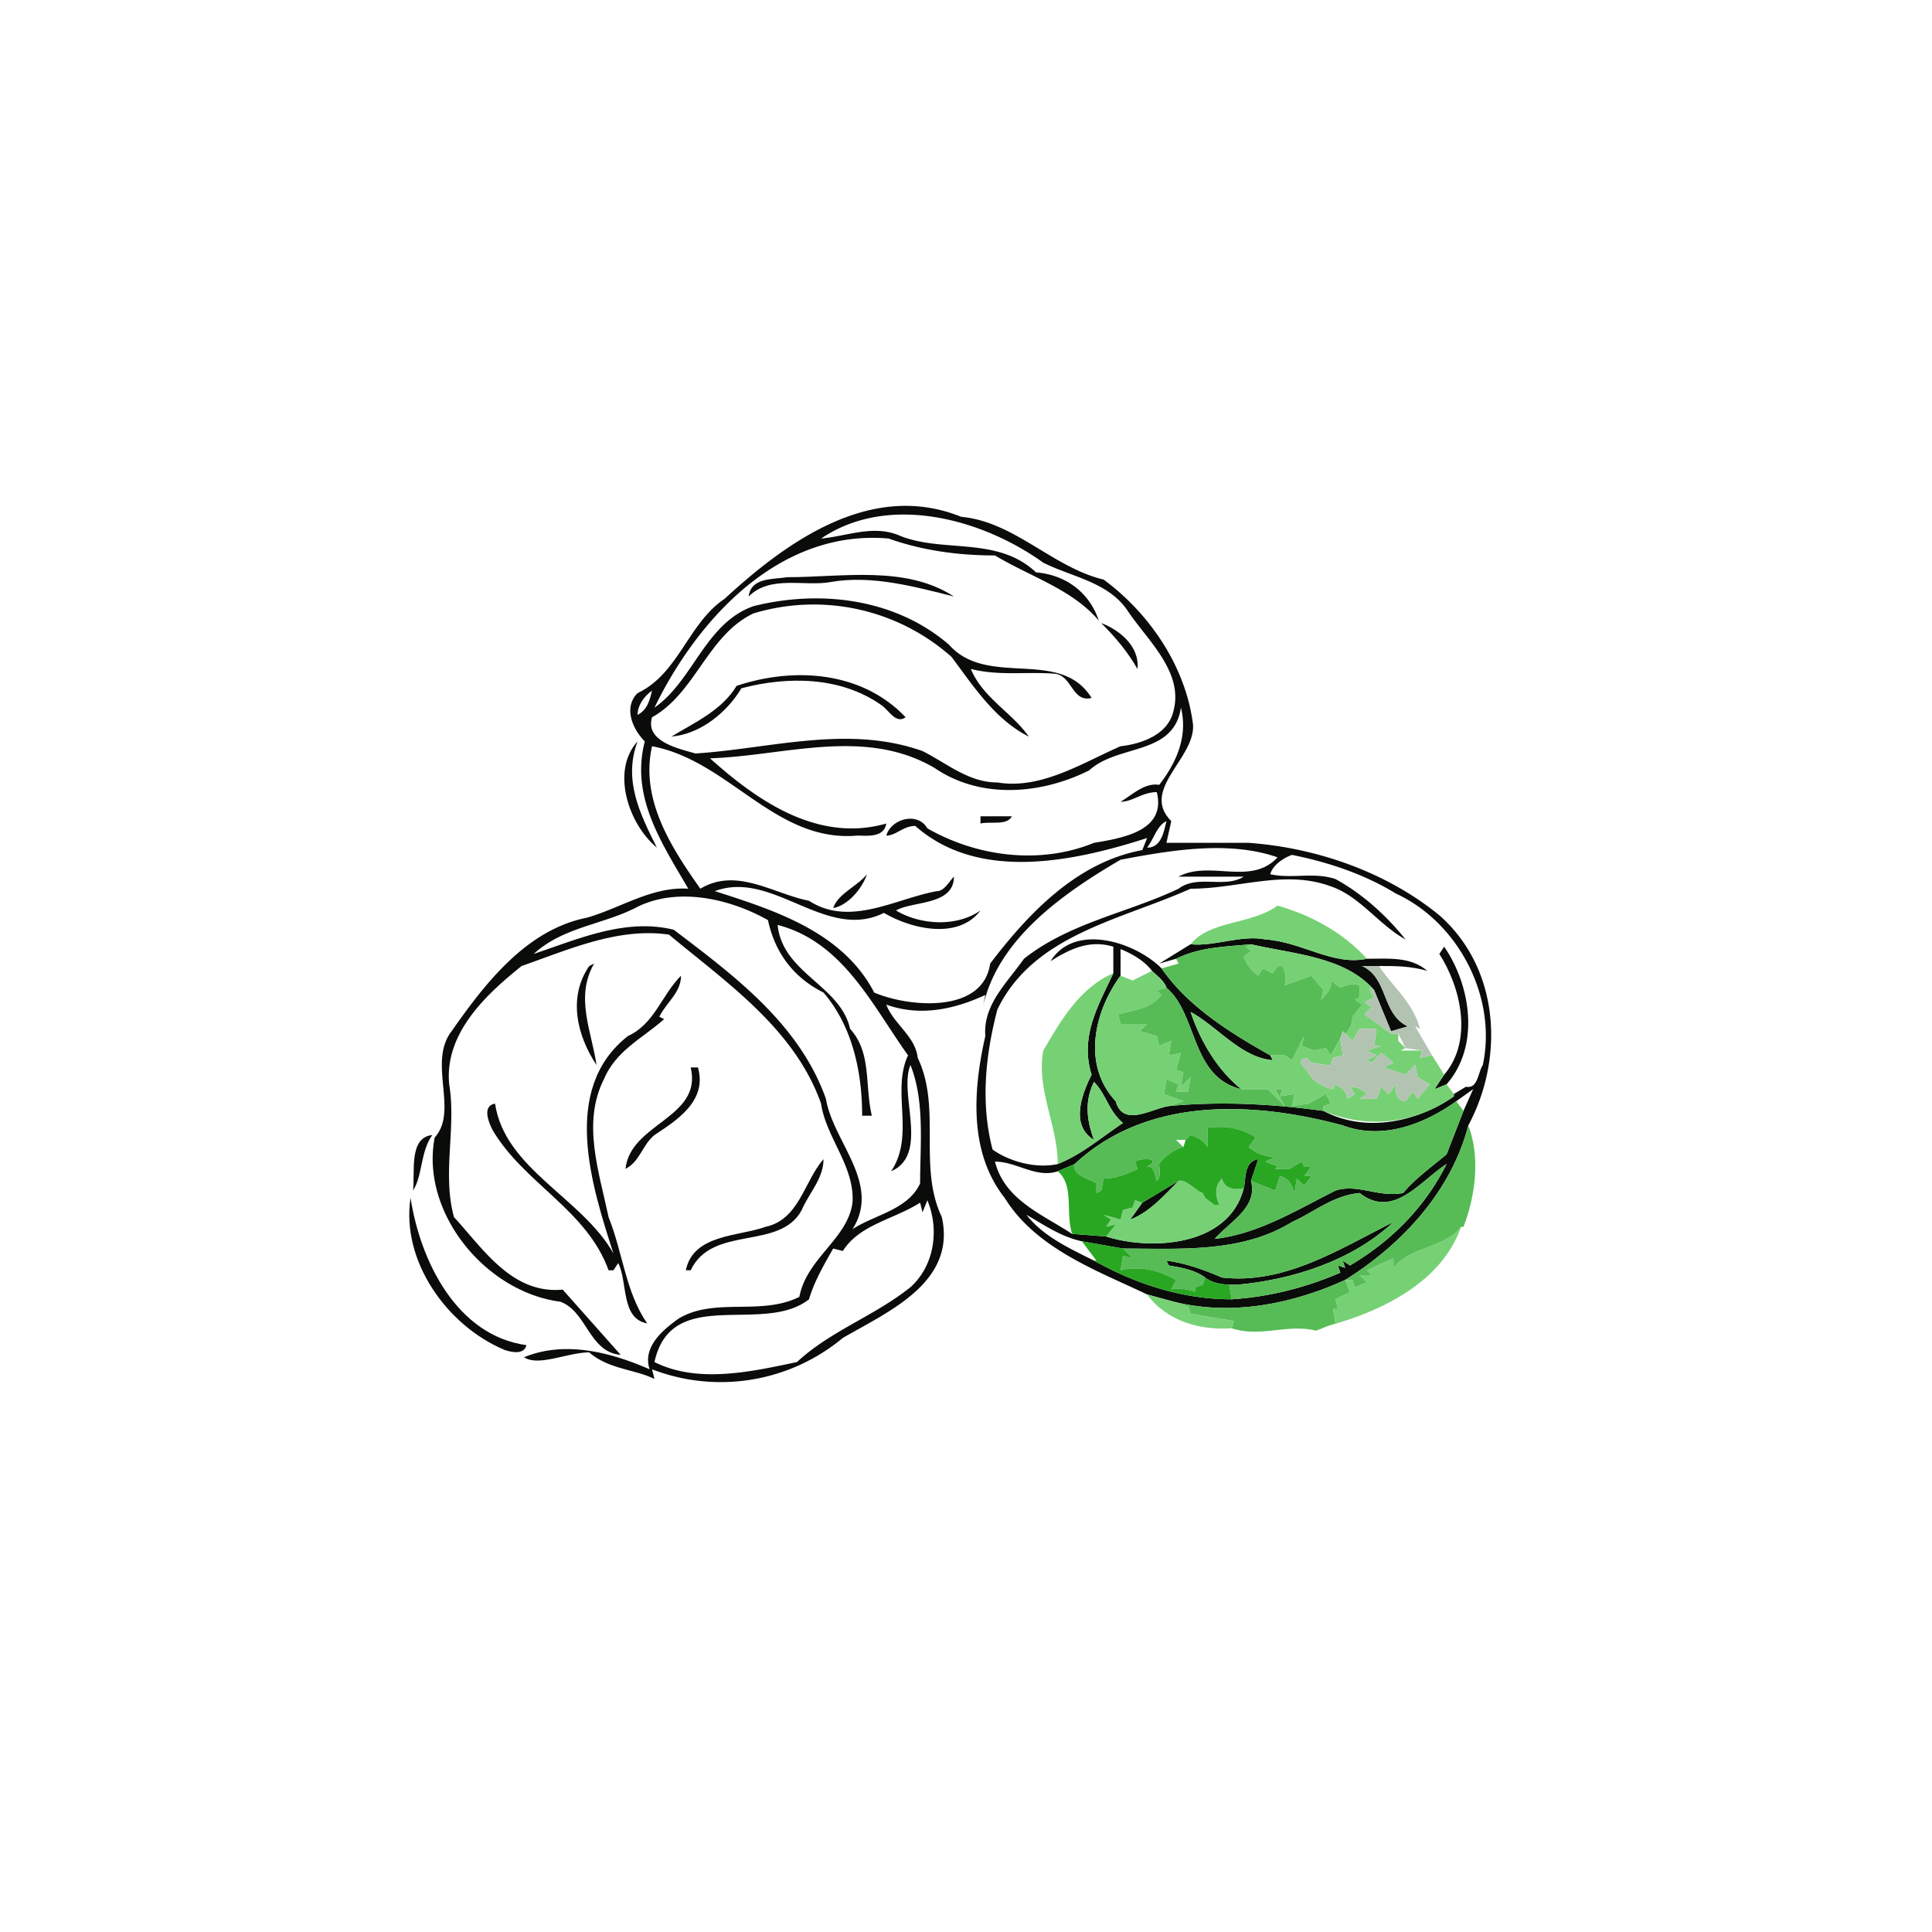 <svg width="1067" height="1067" viewBox="0 0 800 800" xmlns="http://www.w3.org/2000/svg"><g fill="#0a0c0a"><path d="M300 248c26-24 61-49 98-34 22 2 38 21 59 26 19 14 34 36 37 60 1 14-22 27-9 40l-2 9h34c28 2 57 12 79 30 25 22 27 59 12 87-7 27-27 49-51 64-22 10-47 15-71 9l-11-3c-21-10-46-19-59-40-15-19-13-45-8-67-1-13 9-22 16-32 19-15 43-19 64-29 8-6 19 0 27-5h-27c13-7 30 4 41-8-20-7-44-3-65 1-24 14-51 33-57 61l1-5c-13 6-27 9-41 4 3 8 12 13 13 22 10 21 0 45 10 66 6 27-22 39-41 50a79 79 0 0 1-79 13l1 4c-8-4-19-4-27-11-9 0-21 6-27 2 17-7 36-2 52 5-3-9 5-16 12-21 15-9 34-1 50-9 3-16 20-24 22-39 1-15-11-27-13-41-11-31-39-50-63-70-21-3-41 6-61 13-15 12-32 28-30 49 3 18-3 37 2 55 12 13 24 32 45 30l24 27c-13-1-14-18-25-22-31-4-58-37-52-68 10-11-3-31 7-44 14-20 31-42 56-47 14-4 27-13 42-12-11-19-24-38-18-61-5-5-9-14-3-20 17-8 21-29 36-39m40-25c11-1 22-6 33-1 18 7 40 0 56 15 12 1 22 8 26 20-11-13-28-18-43-27-15 0-30-2-44-7-45-4-79 33-97 70 16-11 21-35 41-42 28-7 59-3 81 16 16 18 46 1 59 22-8 2-8-9-15-10-12-1-23 1-35-2 5 12 17 18 24 28-14-7-23-21-32-33a86 86 0 0 0-82-18c-19 9-24 33-42 43-3 10 11 13 18 15 31-2 63-12 94-1 10 5 19 13 31 13 18 3 35-8 51-15 9-1 20-5 22-15 4-16-11-29-19-41s-23-14-35-20c-25-18-64-29-92-10m-76 73c4-2 5-6 6-10-3 2-6 6-6 10m187 23c-20 10-45 12-64-1-29-17-62-5-93-4 20 18 45 35 73 27-1 6-8 5-12 5-34 3-53-31-85-37-5 22 8 42 20 59 15-9 30 2 45 5 17 11 36-1 53-4 3 0 5-4 7-6 0 12-17 10-24 14 10 6 25 7 35 0-9 12-28 8-40 1-24 12-46-18-70-9 25 8 53 17 66 42 14 6 45 9 48-12 16-21 36-42 63-47l2-5c-31 10-70 18-96-5-5 0-8 4-12 4 2-7 13-10 17-3 21 12 47 15 69 6 12-2 30-5 26-21-6 0-10 4-15 4 5-3 10-8 16-7 7-9 12-20 9-32-3 20-26 15-38 26m24 32c6 0 7-7 8-11-4 2-5 7-8 11m51 11c9 2 18-1 27 2 11 6 21 15 29 25-11-6-19-18-31-22-19-7-38 1-58 1-29 13-65 19-80 50-5 19-7 39-2 58 7 5 18 8 27 6 10-4 18-11 27-17-6-5-7-12-12-17-4 8-3 16 0 24-10-6-5-19-1-27-5-16 3-29 9-42v-11c-10-3-18 1-26 6 10-16 35-8 46 3 11 16 29 27 45 36l1 2c-13-1-23-14-34-20 4 12 11 24 21 32-21-5-18-31-31-42-1-3-4-5-6-7-3-4-8-7-13-9v11c-11 15-16 37-2 52 3 11 15 3 22 2 21-2 42-1 64 2 17 9 38 5 54-6v-1l5-3c5 1 5-6 7-9 6-28-10-59-36-71-13-8-28-13-43-16-3 1-8 4-9 8m-263 14c-14 7-30 8-42 19 18-6 38-15 58-10 25 19 52 39 63 70 3 18 23 35 11 54 9-6 23-8 28-19 0-16 2-34-4-49-5 12 8 37-8 44 10-15 0-33 7-48-15-21-27-47-54-54 2 20 26 25 30 43 9 10 6 23 9 36h-4c0-18-4-37-16-51-12-6-20-16-23-30-16-9-38-14-55-5m340 80c-14 10-31 16-47 10-37-10-81-12-111 16l-7 3c-9 3-17-4-26-4 4 16 20 22 32 30h1l13 1c19 6 51 4 57-20 1-4 0-11 6-12l-3 9c3 11-9 17-15 24 18-2 34-12 50-20 9-3 18 3 28 1 5-6 12-11 18-16l7-18 4-9-7 5m-40 38c-11 1-19 8-28 12-21 13-47 11-70 11l-17-3c-9-2-16-7-23-11 7 9 18 14 28 19 18 10 37 16 57 16 16-1 31-5 45-11l-1-3 3 1-1-3 3 2c17-10 31-24 40-42-11 7-22 23-36 12m-181 8l-1-4c-11 7-25 9-32 20l-4-1c-4 7-8 14-10 21-19 15-57-6-64 26 18 9 40 4 59 0 14-13 32-19 47-31 10-9 12-24 7-36l-2 5z"/><path d="M326 239c23 0 49-5 69 8-16-4-34-9-51-6-11 2-25-3-34 6 1-8 10-7 16-8zM456 258c8 3 16 10 15 19-4-7-9-13-15-19zM305 284c24-8 52-6 70 13-4 3-7-3-10-5-17-12-39-12-58-7-6 10-17 19-29 20 10-6 21-11 27-21zM272 351c-12-10-19-32-8-44-6 16 1 30 8 44zM406 338h13c-2 4-9 2-13 3v-3zM345 376c2-6 10-9 14-14-2 6-8 13-14 14zM493 391c10 1 21-4 31-2 15 1 28 11 42 8 9 0 18-1 25 5-7-2-13-2-20-2h-7c11 5 8 20 19 25l-7 2-7-17c-12-14-34-15-51-19-10 1-21 1-31 6l-7 2 13-8zM598 392c11 16 15 41 1 57l-5 2 4-6c12-14 7-36-2-50l2-3zM244 400l2-1c-8 14-1 28 1 42-8-12-12-28-3-41z"/><path d="M260 429c11-5 14-17 22-25 0 7-6 11-9 17l2 1c-9 8-20 13-25 25-9 18-2 38 2 57 6 15 7 31 16 44-11-2-8-17-12-25l-2 3h-2c-9-25-35-36-48-58-1-2-5-10 1-11 4 27 36 39 49 62-9-28-22-68 6-90z"/><path d="M286 442h3c4 14-9 22-18 28-5 4-6 11-12 14 2-19 32-21 27-42zM171 493c1-7-2-22 8-23-5 7-4 17-8 23zM317 508c14-3 16-19 24-28 0 8-6 14-9 21-9 17-37 6-46 25h-2c3-15 22-14 33-18zM473 498l15-9c-6 6-12 13-20 16l5-7zM170 496c4 26 19 57 48 61-1 4-6 3-9 2-24-10-43-37-39-63zM506 529c26 3 49-12 71-23-17 16-42 24-65 26-4 0-9 0-13-3s-9-4-15-5l-1-2c8 1 16 4 23 7z"/></g><g fill="#76d175"><path d="M493 391c8-10 25-8 36-16 14 4 27 11 37 22-14 3-27-7-42-8-10-2-21 3-31 2z"/><path d="M518 391c17 4 39 5 51 19l-2-1 2 4-4 2 3 2-3 3 11 8h3v3l3 3-2 1h9l-1 3 5-1 5 8-4 6 5-2 3 4v1a55 55 0 0 1-54 6v-2l3-1-2-4-7 4-7 1 1-5-6 1 1-3h-3l4 7-7-7h-11c-10-8-17-20-21-32 11 6 21 19 34 20l-1-2h6l3 2 5-10-1 4 5 2 5-1 2 3 4-7 1 7-4 1-1 3h-2l-6-1-2-2c-4 1-2 3 0 5 2 4 6 7 11 8l1-2c2 1 5 3 5 6l3-2-2-3c3 0 5 1 7 3l-3 2h7l2-5 3 3 3-4c0 3 0 7 4 7l3-4 2 3 5-6-5-3-1-5-4 4-9-3 4-2-5-4-4 4-2-1 4-2-4-2 6-2h-3l1-7h-7l-3 5-3-3c2-2 3-4 3-7l4-5-3-2 2-1v-5c-3-1-6 0-8 1l-4-3c1 3-2 6-4 8l1-4-5-6-11 4c1-6-1-12-5-5l-4-2-2 3c-3-2-5-5-6-8l3-2-2-2 2-1zM469 406l8-4c2 2 5 4 6 7l-4 1 2 2c-5 6-11 6-18 8l1 4h11l-3 3 7 2 1 4 5-2-1 6 5-1-2 7 3 1-1 6 4-4-1 6h-5l1-3-5-2-1 6 8 3-6 2c-7 1-19 9-22-2-14-15-9-37 2-52l5 2z"/><path d="M432 435c7-12 15-26 29-32-6 13-14 26-9 42-4 8-9 21 1 27-3-8-4-16 0-24 5 5 6 12 12 17-9 6-17 13-27 17 0-16-9-31-6-47zM488 489c3-1 7 4 10 5l1 2 4 3h2c-2-4-2-8 1-11 1 4 5 5 9 4-6 24-38 26-57 20l4-5-4 1 2-3-3-2 7 2 1-4 4-1 1-3 3 1-5 7c8-3 14-10 20-16zM577 525c7-9 21-8 28-17-8 23-33 35-55 41l3-1-1-6h2l-1-4 6-3-2-5h3l1 3 5-2-3-3h5l-2-2 11-5v4zM475 536l11 3 6 2 1 3 18 3-1 3c-13 1-27-3-35-14z"/></g><g fill="#57bc56"><path d="M487 397c10-5 21-5 31-6l-2 1 2 2-3 2c1 3 3 6 6 8l2-3 4 2c4-7 6-1 5 5l11-4 5 6-1 4c2-2 5-5 4-8l4 3c2-1 5-2 8-1v5l-2 1 3 2-4 5c0 3-1 5-3 7l-1-1-1 3-4 7-2-3-5 1-5-2 1-4-5 10-3-2h-6c-16-9-34-20-45-36l7-2-1-2z"/><path d="M479 410l4-1c13 11 10 37 31 42h11l7 7-4-7h3l-1 3 6-1-1 5 7-1 7-4 2 4-3 1v2c-22-3-43-4-64-2l6-2-8-3 1-6 5 2-1 3h5l1-6-4 4 1-6-3-1 2-7-5 1 1-6-5 2-1-4-7-2 3-3h-11l-1-4c7-2 13-2 18-8l-2-2z"/><path d="M556 466c16 6 33 0 47-10l3 4-7 18c-6 5-13 10-18 16-10 2-19-4-28-1-16 8-32 18-50 20 6-7 18-13 15-24l10 4 2-6c4 1 5 4 6 7l1-6 3 3 3-4h-3l3-4h-3l-1-2-5 3h-6l1-1-5-2 4-2c-4 0-7-1-11-4l3-4c-6-4-13-5-20-4v8c-2-3-4-4-7-5l-2 2h-4l3 3c-4 1-8 4-10 7 0 2 1 5-1 7-1-3-1-6-4-6 6-3-1-4-5-2l1 3c-4 2-9 4-14 4l-1 5-2 1v-4c-3-2-10-3-9-8 30-28 74-26 111-16z"/><path d="M557 530c24-15 44-37 51-64 5 13 3 29-2 42h-1c-7 9-21 8-28 17v-4l-11 5 2 2h-5l3 3-5 2-1-3h-3z"/><path d="M563 494c14 11 25-5 36-12-9 18-23 32-40 42l-3-2 1 3-3-1 1 3c-14 6-29 10-45 11l-1-6h3c23-2 48-10 65-26-22 11-45 26-71 23-7-3-15-6-23-7l1 2c6 1 11 2 15 5l-1 3-3 1v2c-3-1-7-2-10-1l2-4c-7-4-15-6-23-4l1-6 4 1-4-4c23 0 49 2 70-11 9-4 17-11 28-12z"/><path d="M486 539c24 6 49 1 71-9l2 5-6 3 1 4h-2l1 6-3 1-5 2c-12-3-23 3-35-1l1-3-18-3-1-3-6-2z"/></g><g fill="#b3c3b2"><path d="M564 400h7c6 9 14 15 17 26l-2-1 7 12-5 1 1-3a188 188 0 0 1-7-1 425 425 0 0 0-3-6h-3l-11-8 3-3-3-2 4-2-2-4 2 1 7 17 7-2c-11-5-8-20-19-25zM563 426h7l-1 7h3l-6 2 4 2-4 2 2 1 4-4 5 4-4 2 9 3 4-4 1 5 5 3-5 6-2-3-3 4c-4 0-4-4-4-7l-3 4-3-3-2 5h-7l3-2c-2-2-4-3-7-3l2 3-3 2c0-3-3-5-5-6l-1 2c-5-1-9-4-11-8-2-2-4-4 0-5l2 2 6 1h2l1-3 4-1-1-7 1-3 1 1 3 3 3-5z"/></g><g fill="#29a723"><path d="M500 467c7-1 14 0 20 4l-3 4c4 3 7 4 11 4l-4 2 5 2-1 1h6l5-3 1 2h3l-3 4h3l-3 4-3-3-1 6c-1-3-2-6-6-7l-2 6-10-4 3-9c-6 1-5 8-6 12-4 1-8 0-9-4-3 3-3 7-1 11h-2l-4-3-1-2c-3-1-7-6-10-5l-15 9-3-1-1 3-4 1-1 4-7-2 3 2-2 3 4-1-4 5-13-1h-1c-3-9 1-20-6-26l7-3c-1 5 6 6 9 8v4l2-1 1-5c5 0 10-2 14-4l-1-3c4-2 11-1 5 2 3 0 3 3 4 6 2-2 1-5 1-7 2-3 6-6 10-7a624 624 0 0 1 1-3l2-2c3 1 5 2 7 5v-8zM448 514l17 3 4 4-4-1-1 6c8-2 16 0 23 4l-2 4c3-1 7 0 10 1v-2l3-1 1-3c4 3 9 3 13 3h-3l1 6c-20 0-39-6-57-16h1l-6-8z"/></g></svg>